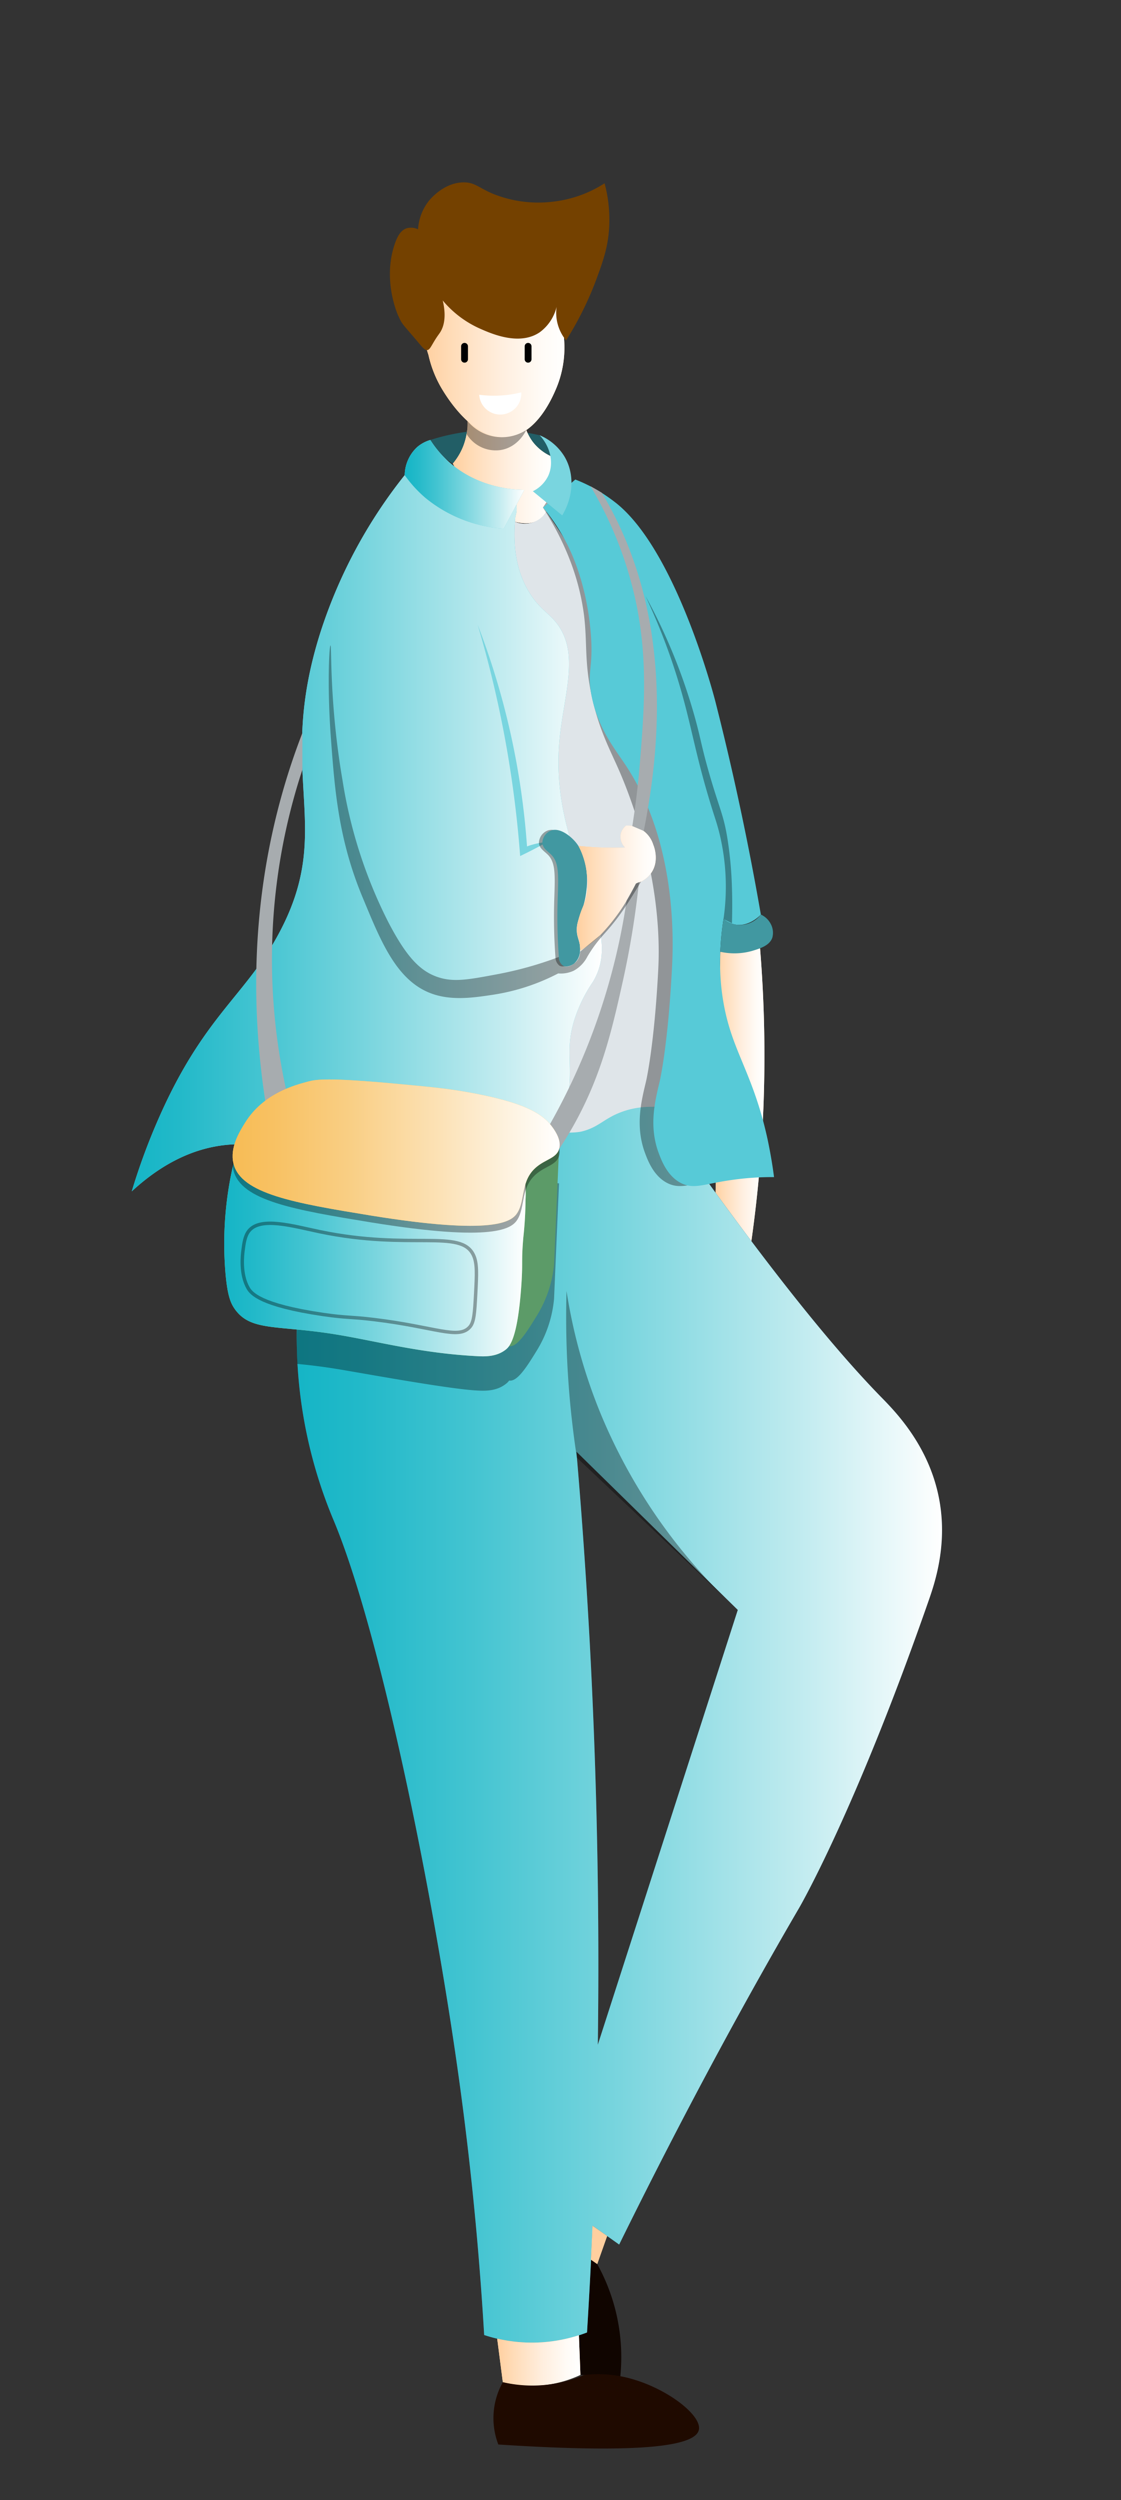 <svg xmlns="http://www.w3.org/2000/svg" xmlns:xlink="http://www.w3.org/1999/xlink" viewBox="0 0 328.19 731.49"><rect x="0" y="0" width="328.19" height="731.49" fill="#333333" stroke="none"/><defs><style>.cls-1{isolation:isolate;}.cls-2{fill:#100500;}.cls-3{fill:#225e66;}.cls-4{fill:#ffcf9f;}.cls-11,.cls-15,.cls-16,.cls-18,.cls-22,.cls-24,.cls-26,.cls-5,.cls-6,.cls-8{mix-blend-mode:multiply;}.cls-5{fill:url(#linear-gradient);}.cls-6{fill:url(#linear-gradient-2);}.cls-7{fill:#2d5b6f;}.cls-8{fill:url(#linear-gradient-3);}.cls-9{fill:#dfe5e9;}.cls-10{fill:#57cad7;}.cls-11{fill:url(#linear-gradient-4);}.cls-12{fill:#79d5df;}.cls-13,.cls-25{opacity:0.35;}.cls-14{fill:#4198a1;}.cls-15{fill:url(#linear-gradient-5);}.cls-16{fill:url(#linear-gradient-6);}.cls-17{fill:#744100;}.cls-18{fill:url(#linear-gradient-7);}.cls-19{fill:#a7acaf;}.cls-20{fill:#5c9b68;}.cls-21{fill:#7bce8a;}.cls-22{fill:url(#linear-gradient-8);}.cls-23{fill:#f7bc55;}.cls-24{fill:url(#linear-gradient-9);}.cls-25,.cls-28{fill:none;stroke:#000;stroke-miterlimit:10;}.cls-26{fill:url(#linear-gradient-10);}.cls-27{fill:#1f0a00;}.cls-28{stroke-linecap:round;stroke-width:2px;}.cls-29{fill:#fff;}</style><linearGradient id="linear-gradient" x1="209.14" y1="324.81" x2="223.78" y2="324.81" gradientUnits="userSpaceOnUse"><stop offset="0" stop-color="#ffcf9f"/><stop offset="0.18" stop-color="#ffdbb6"/><stop offset="0.54" stop-color="#ffeede"/><stop offset="0.83" stop-color="#fffbf6"/><stop offset="1" stop-color="#fff"/></linearGradient><linearGradient id="linear-gradient-2" x1="132.58" y1="136.34" x2="162.17" y2="136.34" xlink:href="#linear-gradient"/><linearGradient id="linear-gradient-3" x1="86.87" y1="503.72" x2="275.79" y2="503.72" gradientUnits="userSpaceOnUse"><stop offset="0" stop-color="#15b5c6"/><stop offset="0.1" stop-color="#22b9c9"/><stop offset="0.27" stop-color="#43c4d1"/><stop offset="0.5" stop-color="#79d5de"/><stop offset="0.79" stop-color="#c3ecf0"/><stop offset="1" stop-color="#fff"/></linearGradient><linearGradient id="linear-gradient-4" x1="38.57" y1="244.92" x2="176.2" y2="244.92" xlink:href="#linear-gradient-3"/><linearGradient id="linear-gradient-5" x1="118.5" y1="141.7" x2="153.48" y2="141.7" xlink:href="#linear-gradient-3"/><linearGradient id="linear-gradient-6" x1="124.05" y1="100.42" x2="165.84" y2="100.42" xlink:href="#linear-gradient"/><linearGradient id="linear-gradient-7" x1="168.91" y1="259.84" x2="191.97" y2="259.84" xlink:href="#linear-gradient"/><linearGradient id="linear-gradient-8" x1="65.64" y1="367.87" x2="153.86" y2="367.87" xlink:href="#linear-gradient-3"/><linearGradient id="linear-gradient-9" x1="68.1" y1="337.25" x2="163.85" y2="337.25" gradientUnits="userSpaceOnUse"><stop offset="0" stop-color="#f7bc55"/><stop offset="0.12" stop-color="#f8c162"/><stop offset="0.35" stop-color="#f9ce83"/><stop offset="0.65" stop-color="#fce3b9"/><stop offset="1" stop-color="#fff"/></linearGradient><linearGradient id="linear-gradient-10" x1="145.56" y1="690.68" x2="169.93" y2="690.68" xlink:href="#linear-gradient"/></defs><g class="cls-1"><g id="Layer_1" data-name="Layer 1"><path class="cls-2" d="M174.86,662.46a56.17,56.17,0,0,1,6.75,32.79l-11.68-.37-1.19-11.37q2.14-11.16,4.3-22.34Z"/><path class="cls-3" d="M126,128.73a60.5,60.5,0,0,1,32-1.38,7.42,7.42,0,0,1,3.07,3.31,7.31,7.31,0,0,1,.64,3,37.09,37.09,0,0,1-12,3.86c-4.32.6-13.2,1.83-19.63-3.64A16.87,16.87,0,0,1,126,128.73Z"/><path class="cls-4" d="M222.52,277.46a388.91,388.91,0,0,1,1,46.06,387.64,387.64,0,0,1-4.93,48.64l-9.43-6.43,1.74-87.23Z"/><path class="cls-5" d="M222.52,277.46a388.91,388.91,0,0,1,1,46.06,387.64,387.64,0,0,1-4.93,48.64l-9.43-6.43,1.74-87.23Z"/><path class="cls-4" d="M132.58,135.64a18.19,18.19,0,0,0,3.06-5.14,19.18,19.18,0,0,0,.81-10.93l16.71.16a14.45,14.45,0,0,0,2.89,9.65,14.13,14.13,0,0,0,5.63,4.28c1.32,8.32,0,16.3-4.29,18.64C151.93,155.29,140.18,149.91,132.58,135.64Z"/><path class="cls-6" d="M132.58,135.64a18.19,18.19,0,0,0,3.06-5.14,19.18,19.18,0,0,0,.81-10.93l16.71.16a14.45,14.45,0,0,0,2.89,9.65,14.13,14.13,0,0,0,5.63,4.28c1.32,8.32,0,16.3-4.29,18.64C151.93,155.29,140.18,149.91,132.58,135.64Z"/><path class="cls-7" d="M86.89,389a138.2,138.2,0,0,0,10.9,56.1c13.34,32.07,28.68,106.78,36.35,161.49,2.72,19.36,5.77,45.43,7.61,76.61a44.71,44.71,0,0,0,30.11-.75,1753.51,1753.51,0,0,0,.75-202.72q-1.53-28-3.86-55L216,471.05,175,598.33q-.24,17.61-.85,35.71-.3,8.64-.67,17.16l7.79,5.53C202.31,614,220.67,581,234,558.16c0,0,16.35-28.06,37.93-90,1.83-5.25,5.65-16.65,2.89-30.21-3.13-15.4-13-25.25-17.11-29.44-15.57-16-36.44-42.18-66.11-84.66a71.6,71.6,0,0,0-20-1.76C121.61,324.8,91.3,380.6,86.89,389Z"/><path class="cls-8" d="M86.89,389a138.2,138.2,0,0,0,10.9,56.1c13.34,32.07,28.68,106.78,36.35,161.49,2.72,19.36,5.77,45.43,7.61,76.61a44.71,44.71,0,0,0,30.11-.75,1753.51,1753.51,0,0,0,.75-202.72q-1.53-28-3.86-55L216,471.05,175,598.33q-.24,17.61-.85,35.71-.3,8.64-.67,17.16l7.79,5.53C202.31,614,220.67,581,234,558.16c0,0,16.35-28.06,37.93-90,1.83-5.25,5.65-16.65,2.89-30.21-3.13-15.4-13-25.25-17.11-29.44-15.57-16-36.44-42.18-66.11-84.66a71.6,71.6,0,0,0-20-1.76C121.61,324.8,91.3,380.6,86.89,389Z"/><path class="cls-9" d="M150.71,152.63a7.48,7.48,0,0,0,9.25-2.9c14.29,20.54,36.13,58.1,43.18,109.5a246.46,246.46,0,0,1,0,66.86c-9.88-3.35-16.64-2.39-21-.8-5.31,1.9-6.79,4.55-11.89,5.78,0,0-8.25,2-19.29-4-16.94-9.22-42.34-58.66-30.48-113.46C123.19,200.82,130.21,177.44,150.71,152.63Z"/><path class="cls-10" d="M118.5,139a145.11,145.11,0,0,0-24.64,45.86c-13.48,42.24,4.38,56.94-12,87.85C72,291.4,59.67,297,46.29,327.59a186,186,0,0,0-7.72,21c10.2-9.43,19.24-12.3,25.29-13.29,24.53-4,36.93,17.15,69.43,15.43,15.43-.81,21.4-6,23.14-7.71,8.59-8.27,10-22.32,10.28-25.72.54-7.12-.9-10.9,1.29-18.42a42.43,42.43,0,0,1,5.57-11.58c10.16-16.81-12.57-36.38-9.86-69.85,1.14-14,6.39-26.31-1-35.42-2.23-2.72-4.46-3.77-7.1-7.65-5.25-7.72-5.43-16.78-4.71-23.36a6.81,6.81,0,0,0,0-4.29,7,7,0,0,0-1.77-2.57C147,142.16,135,140.1,118.5,139Z"/><path class="cls-11" d="M118.5,139a145.11,145.11,0,0,0-24.64,45.86c-13.48,42.24,4.38,56.94-12,87.85C72,291.4,59.67,297,46.29,327.59a186,186,0,0,0-7.72,21c10.2-9.43,19.24-12.3,25.29-13.29,24.53-4,36.93,17.15,69.43,15.43,15.43-.81,21.4-6,23.14-7.71,8.59-8.27,10-22.32,10.28-25.72.54-7.12-.9-10.9,1.29-18.42a42.43,42.43,0,0,1,5.57-11.58c10.16-16.81-12.57-36.38-9.86-69.85,1.14-14,6.39-26.31-1-35.42-2.23-2.72-4.46-3.77-7.1-7.65-5.25-7.72-5.43-16.78-4.71-23.36a6.81,6.81,0,0,0,0-4.29,7,7,0,0,0-1.77-2.57C147,142.16,135,140.1,118.5,139Z"/><path class="cls-12" d="M139.82,182.73a223.31,223.31,0,0,1,9.64,31.82,224.16,224.16,0,0,1,4.83,33.11,20.1,20.1,0,0,1,2.65-.8,19.4,19.4,0,0,1,3.21-.48c-1.19.67-2.42,1.34-3.69,2-1.43.75-2.82,1.44-4.18,2.09-.56-7.51-1.42-15.43-2.66-23.7A320.29,320.29,0,0,0,139.82,182.73Z"/><path class="cls-13" d="M164.43,140.3a46.42,46.42,0,0,1,6.39,3.07,52.31,52.31,0,0,1,5.71,3.94c17.8,14.37,28.88,57.84,28.88,57.84,4.64,18.21,9.3,39.11,13.34,62.44-.26.28-3.54,3.75-7.71,2.89a7.32,7.32,0,0,1-3.22-1.6c-2.25,14.53-.35,25.22,1.93,32.46,2.89,9.18,7.57,16.52,10.93,31.82,1,4.69,1.6,8.62,1.93,11.25a82.29,82.29,0,0,0-13.5,1c-7,1.08-9.73,2.43-13.18,1-4.41-1.88-6.24-6.78-7.07-9-3.07-8.2-.94-15.79.32-21.21,0,0,2.38-10.29,3.53-32.47,1.46-28-9.29-53.39-11.64-58.71-2.58-5.86-5.51-11.21-7.63-20.45C171,193.9,172,188.61,171,180.16c-1-7.85-3.76-18.81-12.05-31.66Z"/><path class="cls-10" d="M168.43,140.3a46.42,46.42,0,0,1,6.39,3.07,52.31,52.31,0,0,1,5.71,3.94c17.8,14.37,28.88,57.84,28.88,57.84,4.64,18.21,9.3,39.11,13.34,62.44-.26.28-3.54,3.75-7.71,2.89a7.32,7.32,0,0,1-3.22-1.6c-2.25,14.53-.35,25.22,1.93,32.46,2.89,9.18,7.57,16.52,10.93,31.82,1,4.69,1.6,8.62,1.93,11.25a82.29,82.29,0,0,0-13.5,1c-7,1.08-9.73,2.43-13.18,1-4.41-1.88-6.24-6.78-7.07-9-3.07-8.2-.94-15.79.32-21.21,0,0,2.35-10.14,3.53-32.47.35-6.6,1.94-36.45-13.5-59.78-3.34-5.07-8.06-10.68-10-20.25-1.52-7.65.7-8.06-.32-19.18-1.41-15.46-6.63-25-7.82-27.11A58.43,58.43,0,0,0,159,148.5Z"/><path class="cls-14" d="M222.75,267.59a6.08,6.08,0,0,1,2.89,2.73,5.47,5.47,0,0,1,.48,4c-.78,2.35-3.59,3.19-5.78,3.86a19,19,0,0,1-9.46.3q.12-3,.49-6.31c.13-1.14.28-2.24.45-3.31a7.56,7.56,0,0,0,10.93-1.29Z"/><path class="cls-13" d="M211.82,268.88a66,66,0,0,0-1.12-24.75c-.57-2.36-1.07-3.86-1.69-5.79-4.86-15.22-6.12-23.67-9.08-34.39a182.27,182.27,0,0,0-8.68-24.54c-1.57-3.58-2.26-5-2.25-5a167.25,167.25,0,0,1,14.62,36.16c1.64,6,1.77,8,4.18,16.31,2.83,9.72,4,11.48,5.09,18a110.43,110.43,0,0,1,1.4,14.88c.14,4.18.07,7.73,0,10.38Z"/><path class="cls-12" d="M153.48,143.36l-6,11.31a40.13,40.13,0,0,1-23-9.06,37,37,0,0,1-6-6.59,11.44,11.44,0,0,1,3.64-8.2,10.38,10.38,0,0,1,3.86-2.09,30.82,30.82,0,0,0,5.57,6.54C139.78,142.52,149.63,143.28,153.48,143.36Z"/><path class="cls-15" d="M153.48,143.36l-6,11.31a40.13,40.13,0,0,1-23-9.06,37,37,0,0,1-6-6.59,11.44,11.44,0,0,1,3.64-8.2,10.38,10.38,0,0,1,3.86-2.09,30.82,30.82,0,0,0,5.57,6.54C139.78,142.52,149.63,143.28,153.48,143.36Z"/><path class="cls-12" d="M158,127.35a15.5,15.5,0,0,1,7.24,6.2c3,5,2.69,11.67-.64,17.25L156,143.73a9.74,9.74,0,0,0,4.5-4.5C162.2,135.55,161.21,130.84,158,127.35Z"/><path class="cls-4" d="M125.43,103.82a33.55,33.55,0,0,0,4.34,10.61c1.56,2.49,9.24,14.71,19,13.5,8.47-1.06,12.94-11.62,14.14-14.44A30.82,30.82,0,0,0,165.12,99c.33-1.22,2.67-10.71-3.37-18.48s-16.92-9.46-24.91-6C126.84,79,121.31,91.64,125.43,103.82Z"/><path class="cls-16" d="M125.43,103.82a33.55,33.55,0,0,0,4.34,10.61c1.56,2.49,9.24,14.71,19,13.5,8.47-1.06,12.94-11.62,14.14-14.44A30.82,30.82,0,0,0,165.12,99c.33-1.22,2.67-10.71-3.37-18.48s-16.92-9.46-24.91-6C126.84,79,121.31,91.64,125.43,103.82Z"/><path class="cls-17" d="M129.61,87.91c.46,1.9,1.12,5.66-.37,8.66-.57,1.15-.94,1.27-2.36,3.68-1.24,2.11-1.65,3.24-3.67.83-5.78-6.86-5.3-5.87-6.61-8.68,0,0-4.77-10.23-1-21.1,1-2.93,2.17-4.08,3.43-4.5a4.83,4.83,0,0,1,3.36.29,14.94,14.94,0,0,1,3-8.11c.27-.36,4.39-5.61,10.38-5.62,3.19,0,4.25,1.47,8.26,3.22a35.51,35.51,0,0,0,18.1,2.4A35.2,35.2,0,0,0,177,53.63a40.94,40.94,0,0,1,1.34,12.91c-.32,5.75-1.8,9.88-3.61,14.82a95.65,95.65,0,0,1-9,18.23,12.68,12.68,0,0,1-2.77-9.84A13,13,0,0,1,158,97.23c-5.92,4-14,.47-17.51-1.09A30.16,30.16,0,0,1,129.61,87.91Z"/><path class="cls-13" d="M162.61,280a162.47,162.47,0,0,1-.32-17.51c.22-6.67.3-10-1.72-12.22-1.13-1.21-2.73-2-2.79-3.71a4,4,0,0,1,2.58-3.57c2.49-.89,5.6,1.54,7.18,3.43,4.14,5,3.92,13.7,2,19.39-.87,2.62-2.19,4.87-1.5,7.93.33,1.45,1,2.68.75,4.71a5,5,0,0,1-1.71,3.47c-.85.64-2.32,1.19-3.32.6A3.22,3.22,0,0,1,162.61,280Z"/><path class="cls-14" d="M163.61,280a162.47,162.47,0,0,1-.32-17.51c.22-6.67.3-10-1.72-12.22-1.13-1.21-2.73-2-2.79-3.71a4,4,0,0,1,2.58-3.57c2.49-.89,5.6,1.54,7.18,3.43,4.14,5,3.92,13.7,2,19.39-.87,2.62-2.19,4.87-1.5,7.93.33,1.45,1,2.68.75,4.71a5,5,0,0,1-1.71,3.47c-.85.64-2.32,1.19-3.32.6A3.22,3.22,0,0,1,163.61,280Z"/><path class="cls-4" d="M169.36,247.5c2.11.22,4.38.4,6.78.48s4.72.08,6.86,0a4.52,4.52,0,0,1-1.29-3.85,4.37,4.37,0,0,1,1.61-2.58,8.13,8.13,0,0,1,5.14,1.61,8,8,0,0,1,2.79,4c.11.24,2,4.79-.75,8.46a8.15,8.15,0,0,1-4.29,2.89c-.67,1.34-1.67,3.21-3,5.36a45,45,0,0,1-7.35,9.65,36.12,36.12,0,0,1-6,4.65,11.67,11.67,0,0,0-.23-2.5c-.19-.93-.39-1.35-.55-1.94a8.5,8.5,0,0,1,.12-3.94,24.93,24.93,0,0,1,1.7-5,19.28,19.28,0,0,0,.91-9.12A22.31,22.31,0,0,0,169.36,247.5Z"/><path class="cls-18" d="M169.36,247.5c2.11.22,4.38.4,6.78.48s4.72.08,6.86,0a4.52,4.52,0,0,1-1.29-3.85,4.37,4.37,0,0,1,1.61-2.58,8.13,8.13,0,0,1,5.14,1.61,8,8,0,0,1,2.79,4c.11.24,2,4.79-.75,8.46a8.15,8.15,0,0,1-4.29,2.89c-.67,1.34-1.67,3.21-3,5.36a45,45,0,0,1-7.35,9.65,36.12,36.12,0,0,1-6,4.65,11.67,11.67,0,0,0-.23-2.5c-.19-.93-.39-1.35-.55-1.94a8.5,8.5,0,0,1,.12-3.94,24.93,24.93,0,0,1,1.7-5,19.28,19.28,0,0,0,.91-9.12A22.31,22.31,0,0,0,169.36,247.5Z"/><path class="cls-19" d="M183.46,263.45a189.7,189.7,0,0,1-7.8,32.59,189.11,189.11,0,0,1-15.6,34.56q-1.19,6.9-2.36,13.81a111.31,111.31,0,0,0,9-13C175.79,316,179,302.14,182.36,287a258.89,258.89,0,0,0,4.71-28.93l-.86.43Z"/><path class="cls-19" d="M185.12,241.7c.73-4.6,1.64-11.18,2.27-19.11,1.17-14.66,2.33-29.24-1.12-46a112,112,0,0,0-13.38-34.32l3.27,1.89c.63,1,1.23,2.08,1.83,3.15,10.13,18.24,20,48.6,10.47,95.81Z"/><path class="cls-13" d="M96.75,188.84c.42,0-.37,16.8,3.54,39.54a138.79,138.79,0,0,0,13.33,41.3c5.27,10.15,9.3,14.47,14.63,16.23,4.53,1.5,8.77.75,17-.8A106.86,106.86,0,0,0,163.61,280a3.1,3.1,0,0,0,1.18,2.52c1.3.8,3-.23,3.85-1.07a4.4,4.4,0,0,0,1.18-3l6-4.92a58.48,58.48,0,0,0,5.36-6.5,57.59,57.59,0,0,0,5-8.51l1.48-.57c-.39.67-1.08,1.87-2,3.33-7.51,12.22-9.22,11.15-13.67,18.56A9.77,9.77,0,0,1,168,284a8.91,8.91,0,0,1-4.58.81,61.19,61.19,0,0,1-19.21,6.26c-5.23.79-11.38,1.71-17.09-.1-11-3.49-15.66-15.71-21-28.5-6.93-16.63-8.11-31.11-9.21-46.07C95.73,201.08,96.39,188.85,96.75,188.84Z"/><path class="cls-19" d="M84,319.88a177.41,177.41,0,0,1,4.53-94.68q0-5.37,0-10.75c-2.07,5.35-4,11-5.71,17-10,34.93-8.88,67.08-5,91.66Z"/><path class="cls-13" d="M154.5,347.88a15.3,15.3,0,0,0-4.63,3.8c-7.42-3.3-24-2.95-39.94-2.52-16.94.46-31.15.92-41.57,1.29-2,11.77,1.55,22.77,9.43,28.14A20.82,20.82,0,0,0,87.43,382,108.64,108.64,0,0,0,86.88,393c0,2.1.06,4.13.17,6.07,3.26.3,6.91.73,10.88,1.36,6.66,1.05,33.23,6,41.78,6.42,2.18.12,5.62.24,8.36-1.92a4.5,4.5,0,0,0,1-1c2.37.44,5.26-4.18,8-8.64A34.83,34.83,0,0,0,162.21,380q.72-16.87,1.45-33.76A16.61,16.61,0,0,0,154.5,347.88Z"/><path class="cls-20" d="M149,393.87c2.37.44,5.26-4.18,8-8.64A34.83,34.83,0,0,0,162.21,370q.72-16.87,1.45-33.76a16.61,16.61,0,0,0-9.16,1.62C137,347.07,142.07,392.58,149,393.87Z"/><path class="cls-21" d="M68.36,340.45A102.63,102.63,0,0,0,66,372.38c.58,6.67,1.49,8.9,2.79,10.71,4.64,6.47,12.27,4.58,29.14,7.29,12,1.92,24.91,5.55,41.78,6.42,2.18.12,5.62.24,8.36-1.92,1.13-.9,3.4-3.18,4.5-18,.59-7.84,0-7.35.64-14.79a109,109,0,0,0,.65-11.14,33.21,33.21,0,0,0-.18-5.75c-2.23-7-23.57-6.58-43.75-6C93,339.62,78.78,340.08,68.36,340.45Z"/><path class="cls-22" d="M68.36,340.45A102.63,102.63,0,0,0,66,372.38c.58,6.67,1.49,8.9,2.79,10.71,4.64,6.47,12.27,4.58,29.14,7.29,12,1.92,24.91,5.55,41.78,6.42,2.18.12,5.62.24,8.36-1.92,1.13-.9,3.4-3.18,4.5-18,.59-7.84,0-7.35.64-14.79a109,109,0,0,0,.65-11.14,33.21,33.21,0,0,0-.18-5.75c-2.23-7-23.57-6.58-43.75-6C93,339.62,78.78,340.08,68.36,340.45Z"/><path class="cls-13" d="M68.36,342.45c-1.15-4.65,1.78-9.36,3.43-12,5.36-8.62,14.69-11,18.42-12,2.4-.62,5.63-1.21,25.72.64,9.39.87,14.22,1.3,20.36,2.36,17.27,3,22.69,6.42,25.55,10.5.79,1.12,2.61,3.79,1.82,6.31s-3.71,2.89-6.37,5c-5,3.94-3.4,9.66-5.79,13.54-1.64,2.67-6.77,6.71-42.86.86C86.18,354,70.55,351.31,68.36,342.45Z"/><path class="cls-23" d="M68.36,340.45c-1.15-4.65,1.78-9.36,3.43-12,5.36-8.62,14.69-11,18.42-12,2.4-.62,5.63-1.21,25.72.64,9.39.87,14.22,1.3,20.36,2.36,17.27,3,22.69,6.42,25.55,10.5.79,1.12,2.61,3.79,1.82,6.31s-3.71,2.89-6.37,5c-5,3.94-3.4,9.66-5.79,13.54-1.64,2.67-6.77,6.71-42.86.86C86.18,352,70.55,349.31,68.36,340.45Z"/><path class="cls-24" d="M68.36,340.45c-1.15-4.65,1.78-9.36,3.43-12,5.36-8.62,14.69-11,18.42-12,2.4-.62,5.63-1.21,25.72.64,9.39.87,14.22,1.3,20.36,2.36,17.27,3,22.69,6.42,25.55,10.5.79,1.12,2.61,3.79,1.82,6.31s-3.71,2.89-6.37,5c-5,3.94-3.4,9.66-5.79,13.54-1.64,2.67-6.77,6.71-42.86.86C86.18,352,70.55,349.31,68.36,340.45Z"/><path class="cls-25" d="M72.86,360.16c-1.18,1.49-1.45,3.64-1.72,5.79-.15,1.19-.85,6.86,1.5,10.93.89,1.53,3.49,5,21.86,7.71,7.33,1.06,7.67.62,15,1.5,17.93,2.16,24.65,5.91,28,2.22,1.31-1.43,1.46-4.2,1.76-9.72.3-5.75.48-9-.65-11.36-3.65-7.79-18.33-1.29-45-6.85C85.73,358.73,76.23,355.9,72.86,360.16Z"/><path class="cls-4" d="M145.56,684.27,147.21,697a33.79,33.79,0,0,0,22.72-2.14l-.45-11.6a44.68,44.68,0,0,1-23.92,1Z"/><path class="cls-26" d="M145.56,684.27,147.21,697a33.79,33.79,0,0,0,22.72-2.14l-.45-11.6a44.68,44.68,0,0,1-23.92,1Z"/><path class="cls-4" d="M177.77,654.23l-2.91,8.23L173,661.17c.08-1.73.17-3.47.25-5.21l.21-4.76Z"/><path class="cls-27" d="M171,694.91a35.44,35.44,0,0,1,10.6.34c12.14,2.26,24,11.18,23,15.7-.91,4.24-13.69,7.22-58.71,4.28A21.51,21.51,0,0,1,147.21,697a38.5,38.5,0,0,0,23.8-2.11Z"/><path class="cls-13" d="M168.9,426.51c-.89-5.77-1.64-11.9-2.19-18.35a272.27,272.27,0,0,1-.85-30.43,158.33,158.33,0,0,0,9.85,35.57A162.37,162.37,0,0,0,216,471.05Z"/><path class="cls-13" d="M136.89,123.21a13.08,13.08,0,0,0,17.18,2.6c-.12.27-2.39,5.19-7.74,5.9a10,10,0,0,1-9.71-4.7Z"/><path class="cls-28" d="M136,101.33v3.78"/><path class="cls-28" d="M154.61,101.33v3.78"/><path class="cls-29" d="M140.3,115.5a33,33,0,0,0,6.49.21,31.65,31.65,0,0,0,5.83-.91,6.17,6.17,0,0,1-12.32.7Z"/></g></g></svg>
